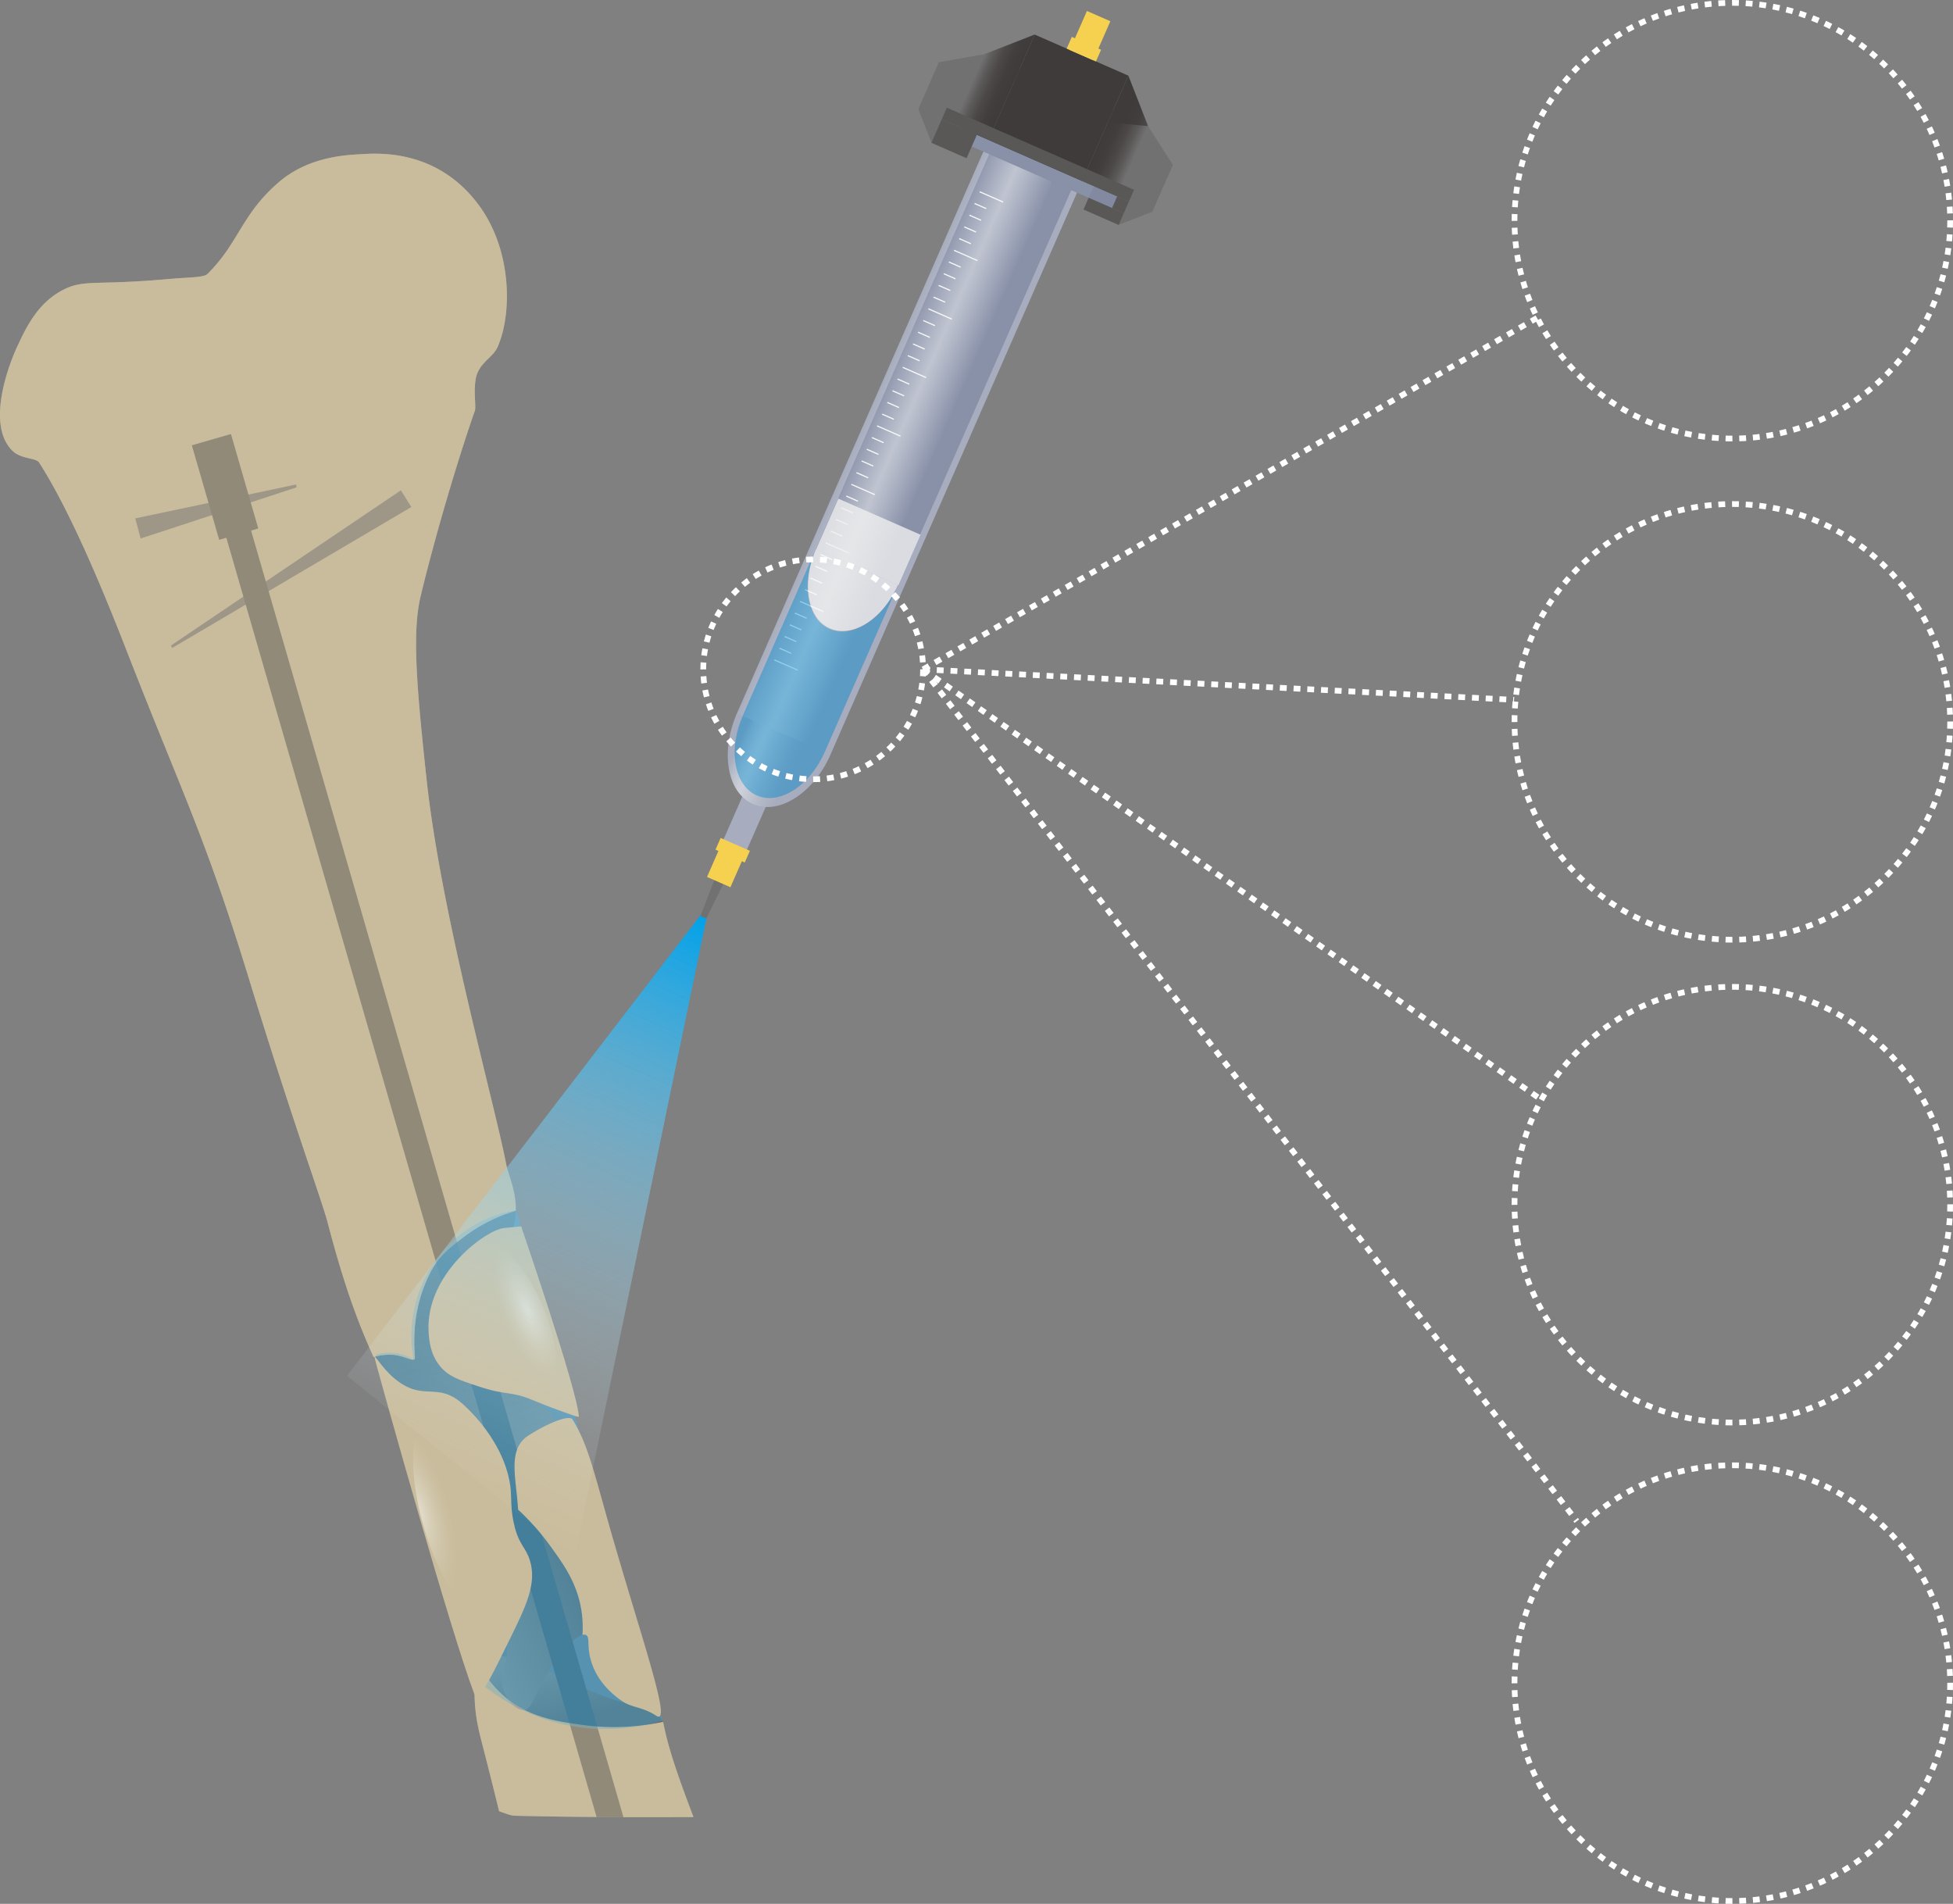 <svg xmlns="http://www.w3.org/2000/svg" xmlns:xlink="http://www.w3.org/1999/xlink" viewBox="0 0 3411.14 3324.9"><rect x="0" y="0" width="3411.14" height="3324.9" fill="#808080" stroke="none"/><defs><style>.cls-1{fill:#c9bc9c;}.cls-2{fill:url(#未命名的渐变_65);}.cls-3{fill:url(#未命名的渐变_65-2);}.cls-4{fill:#727171;}.cls-5{fill:url(#未命名的渐变_65-3);}.cls-6{fill:#595857;}.cls-7{fill:#2ea7e0;}.cls-10,.cls-12,.cls-13,.cls-14,.cls-7,.cls-8,.cls-9{opacity:0.5;}.cls-8{fill:url(#未命名的渐变_22);}.cls-9{fill:url(#未命名的渐变_22-2);}.cls-11{fill:url(#未命名的渐变_247);}.cls-12{fill:#92a2d2;}.cls-13{fill:url(#未命名的渐变_118);}.cls-14{fill:url(#未命名的渐变_215);}.cls-15,.cls-16{fill:#efefef;}.cls-15{opacity:0.8;}.cls-16{opacity:0.3;}.cls-17{fill:#3f3b3a;}.cls-18{fill:url(#未命名的渐变_235);}.cls-19{fill:url(#未命名的渐变_235-2);}.cls-20{fill:url(#未命名的渐变_235-3);}.cls-21,.cls-24,.cls-25,.cls-26{fill:none;stroke-miterlimit:10;}.cls-21{stroke:#f7f8f8;stroke-width:2px;}.cls-22{fill:url(#未命名的渐变_235-4);}.cls-23{fill:#f6d150;}.cls-24,.cls-25,.cls-26{stroke:#fff;stroke-width:10px;}.cls-24{stroke-dasharray:12.06 12.06;}.cls-25{stroke-dasharray:12;}.cls-26{stroke-dasharray:11.95 11.95;}</style><linearGradient id="未命名的渐变_65" x1="5430.13" y1="329.48" x2="5410.06" y2="452.36" gradientTransform="translate(6034.62 917.72) rotate(153.97)" gradientUnits="userSpaceOnUse"><stop offset="0" stop-color="#786050"/><stop offset="0.14" stop-color="#7e6656"/><stop offset="1" stop-color="#a48b78"/></linearGradient><linearGradient id="未命名的渐变_65-2" x1="5314.05" y1="1069.41" x2="5367.67" y2="755.26" xlink:href="#未命名的渐变_65"/><linearGradient id="未命名的渐变_65-3" x1="5333.16" y1="546.74" x2="5525.52" y2="546.74" xlink:href="#未命名的渐变_65"/><radialGradient id="未命名的渐变_22" cx="7611.39" cy="13452" r="177.01" gradientTransform="matrix(0, 0.89, -0.31, 0, 4905.53, -4152.7)" gradientUnits="userSpaceOnUse"><stop offset="0" stop-color="#fff"/><stop offset="0" stop-color="#fff"/><stop offset="0.31" stop-color="#e8e2d4"/><stop offset="0.59" stop-color="#d7cdb5"/><stop offset="0.83" stop-color="#cdc1a3"/><stop offset="1" stop-color="#c9bc9c"/></radialGradient><radialGradient id="未命名的渐变_22-2" cx="8613.2" cy="17171.19" r="177.01" gradientTransform="matrix(0, 0.69, -0.26, 0, 5390.9, -3646.17)" xlink:href="#未命名的渐变_22"/><linearGradient id="未命名的渐变_247" x1="7088.87" y1="3610.58" x2="8207.56" y2="3610.58" gradientTransform="translate(7408.34 -3414.09) rotate(113.94)" gradientUnits="userSpaceOnUse"><stop offset="0" stop-color="#00a1e9"/><stop offset="0.04" stop-color="#0ca5ea" stop-opacity="0.95"/><stop offset="0.4" stop-color="#73cbf3" stop-opacity="0.55"/><stop offset="0.69" stop-color="#bee7f9" stop-opacity="0.25"/><stop offset="0.89" stop-color="#edf8fd" stop-opacity="0.07"/><stop offset="1" stop-color="#fff" stop-opacity="0"/></linearGradient><linearGradient id="未命名的渐变_118" x1="7176.56" y1="9655.84" x2="7310.47" y2="9655.84" gradientTransform="translate(-5679.74 -8873.76)" gradientUnits="userSpaceOnUse"><stop offset="0" stop-color="#fff" stop-opacity="0"/><stop offset="0.48" stop-color="#f7f8f8"/><stop offset="1" stop-color="#fff" stop-opacity="0"/></linearGradient><linearGradient id="未命名的渐变_215" x1="7200.07" y1="10258.45" x2="7306.7" y2="10258.45" gradientTransform="translate(-1190.52 -10970.27) rotate(23.69)" gradientUnits="userSpaceOnUse"><stop offset="0" stop-color="#fff" stop-opacity="0"/><stop offset="0.04" stop-color="#fefefe" stop-opacity="0.14"/><stop offset="0.12" stop-color="#fbfcfc" stop-opacity="0.44"/><stop offset="0.2" stop-color="#fafafa" stop-opacity="0.68"/><stop offset="0.27" stop-color="#f8f9f9" stop-opacity="0.85"/><stop offset="0.32" stop-color="#f7f8f8" stop-opacity="0.96"/><stop offset="0.35" stop-color="#f7f8f8"/><stop offset="0.35" stop-color="#f7f8f8"/><stop offset="0.5" stop-color="#f9fafa" stop-opacity="0.7"/><stop offset="0.63" stop-color="#fbfcfc" stop-opacity="0.45"/><stop offset="0.75" stop-color="#fdfdfd" stop-opacity="0.26"/><stop offset="0.86" stop-color="#fefefe" stop-opacity="0.12"/><stop offset="0.94" stop-color="#fff" stop-opacity="0.03"/><stop offset="1" stop-color="#fff" stop-opacity="0"/></linearGradient><linearGradient id="未命名的渐变_235" x1="7109.6" y1="8941.64" x2="7176.56" y2="8941.64" gradientTransform="translate(-1190.52 -10970.27) rotate(23.69)" gradientUnits="userSpaceOnUse"><stop offset="0" stop-color="#727171"/><stop offset="0.22" stop-color="#5c5959"/><stop offset="0.45" stop-color="#4c4848"/><stop offset="0.7" stop-color="#423e3d"/><stop offset="1" stop-color="#3f3b3a"/></linearGradient><linearGradient id="未命名的渐变_235-2" x1="1042.83" y1="9030.91" x2="1109.79" y2="9030.91" gradientTransform="matrix(1, 0, 0, -1, 871.37, 9298.99)" xlink:href="#未命名的渐变_235"/><linearGradient id="未命名的渐变_235-3" x1="7109.6" y1="9030.91" x2="7176.56" y2="9030.91" gradientTransform="translate(-5420.23 -8861.46)" xlink:href="#未命名的渐变_235"/><linearGradient id="未命名的渐变_235-4" x1="965.83" y1="8941.64" x2="1032.79" y2="8941.64" gradientTransform="matrix(-0.92, -0.4, -0.4, 0.92, 6490.77, -7600.61)" xlink:href="#未命名的渐变_235"/></defs><title>Menu</title><g id="Layer_2" data-name="Layer 2"><g id="图层_3" data-name="图层 3"><path class="cls-1" d="M1211.24,3173.31c-30.37-79.66-44.34-122.81-52.26-162.24a19.57,19.57,0,0,0-1.2-4c-61.37,13-111.23,9.54-141.31,5.31-45-6.29-96.37-13.47-140.51-54.36A191.88,191.88,0,0,1,831.64,2896c-3.62,4-4.17,9.21-3.88,13.9,2.8,47.9-3.38,66.84,13,130,13.42,52,23.19,91.24,31,123.28,9.72,3.1,19.44,7.87,29.16,7.87C1004.06,3173.62,1107.69,3173.69,1211.24,3173.31Z"/><path class="cls-2" d="M831.64,2896c7.58-8.37,28.75-11.46,84.84,6.76,61.6,19.94,111.61,57,188.24,74.4,29.65,6.78,47.82,16.5,53.06,30-61.37,13-111.23,9.54-141.31,5.31-45-6.29-96.37-13.47-140.51-54.36A191.88,191.88,0,0,1,831.64,2896Z"/><path class="cls-3" d="M652.56,2370a99.28,99.28,0,0,1,32.77-3.91c22.3,1.11,39.92,15.68,39.33,4.22-1.19-23.77-6.58-81.58,26.81-147.58,14.54-28.77,35.8-45,58.82-62.57a280.22,280.22,0,0,1,90.45-45.59c0,.5,0,.94,0,1.44-2.05,39.52-15,43.25-11.81,83.72,2.78,36.25,2,36-.39,67.14-3.55,45.33-8,65.6-17.85,99-5.51,18.78,1.35,34.52,31.85,54.31,63.41,41.07,58.82,52.65,85.53,76.29,14.32,12.59-4.31,38.62-29.56,83.21-72.05,127.32-91.92,144.69-101.25,157-9.56,12.67-9.61-14.4-19.55-48.4,0,0-19.31-66.52-45.46-118.53-28.91-57.5-71.54-67.11-95.15-110.86C680.16,2427.51,665.52,2398.56,652.56,2370Z"/><path class="cls-1" d="M652.56,2370c-32.21-70.56-55.12-139.16-80.65-236.16-9.93-37.92-60.12-173.48-136.62-423-76.37-249.25-117.23-326.1-212.51-570.37-35-89.85-95.18-240-154.22-332.37-6.21-9.64-31.85-5.13-48.08-22.13-48.87-51.09,4.57-169.73,8.34-177.9,16.41-35.53,36.72-79.3,82.41-102.36,36.08-18.12,55.38-7,181.5-18.27,40.67-3.6,63.21-2.52,70-9.33C417.6,423.5,422,373.75,487.27,317.94c50.8-43.48,113.52-47,141.85-48.6,27.82-1.58,135.56-11.26,209.25,91.82,56.52,79,55.86,188.83,30.46,245.41-8.07,17.95-32.18,27-37.62,53.73-4.6,22.5.67,50-1.74,56.87-30.78,87.73-69.92,220.82-94.6,323.24-14.78,61.41-8.4,149.59,10.45,322.89,25.63,235.85,119.36,566.92,139.21,671.94,2.91,15.34,17.5,45.4,16.21,79.29a280.22,280.22,0,0,0-90.45,45.59c-23,17.58-44.28,33.8-58.82,62.57-33.39,66-28,123.81-26.81,147.58.59,11.46-17-3.11-39.33-4.22A99.28,99.28,0,0,0,652.56,2370Z"/><polygon class="cls-4" points="518 851.09 245.63 940.44 236.28 905.29 517.3 846.11 518 851.09"/><path class="cls-5" d="M885.23,2861.4c-2.08-32.25-25.39-36.79-33.39-65.82-12.05-43.8,49.45-74.42,53-132.58a233.73,233.73,0,0,0,0-26.6,430.23,430.23,0,0,1,55.44,62.3c24.24,33.43,47.3,65.27,55.06,112.76a195.14,195.14,0,0,1,2,43.77c-16.7,4.4-46.87,42.32-66.32,75.74-20.53,35.29-22.35,53.77-35.49,55.35-17.38,2.15-44.58-30.84-37.87-60S887.13,2891.57,885.23,2861.4Z"/><polygon class="cls-4" points="298.86 1127.17 700.13 856.35 718.46 885.46 300.52 1131.71 298.86 1127.17"/><path class="cls-6" d="M395.12,776.64l-43.2,12.51,690.08,2384q23.43.17,46.88.23Z"/><rect class="cls-6" x="357.52" y="764.47" width="71.06" height="171.79" transform="translate(1007.04 1557.91) rotate(163.86)"/><path class="cls-7" d="M722.15,2373.68q-32.55-18-66.29-7.47c19.86,68.74-17.43-71.55,36.61,121.89,60.38,216.09,106,360.29,139.53,473.5,6.27-4,10.33-10,14.51-16.25-1.14-.88-2.28-1.74-3.4-2.64-5.77-6.27,6-2.82,9.92-6.41.24-.3.48-.61.73-.9-.25.29-.49.6-.73.9-2.38,2.93-4.47,6-6.52,9,92.79,72.57,202.66,90.83,310.91,60.12-17.79-54-43.34-130.09-73-245.62-54.52-212.37-124.16-420.8-178.92-633.11-1.49-5.78-2.79-9.51-4.83-12.89C779.38,2132.94,700.2,2253.09,722.15,2373.68Z"/><path class="cls-7" d="M843.11,2942.71c1.12.9,2.26,1.76,3.4,2.64,2-3,4.14-6.12,6.52-9C849.13,2939.89,837.34,2936.44,843.11,2942.71Z"/><path class="cls-7" d="M853,2936.3a3.52,3.52,0,0,0,.73-.9C853.51,2935.69,853.27,2936,853,2936.3Z"/><path class="cls-1" d="M1033.1,2903.16c-9.08-28.16-1.7-44.45-9.87-47.87a8.73,8.73,0,0,0-5.86-.06,195.14,195.14,0,0,0-2-43.77c-7.76-47.49-30.82-79.33-55.06-112.76a430.23,430.23,0,0,0-55.44-62.3C902,2581.52,885.27,2531.31,923,2507c31.72-20.41,71.24-37.3,77.09-27.9,24.12,39,35.18,82.29,58.06,164.15,57.75,206,118.6,373.29,87.9,353.1-23.51-15.53-42.49-13.93-58.9-25.18C1078.12,2965,1045.89,2942.85,1033.1,2903.16Z"/><path class="cls-1" d="M828.07,2957.49C787.56,2850.86,670.4,2432.12,653.54,2369c-2-7.36,12.71,18.78,33.47,36.71,52.55,45.41,75.7,3.92,123.43,48.22,33.82,31.37,73.09,82.85,81,141.9,2.5,18.64-.74,40.32,8.14,73.11,8.1,29.89,18.9,33.75,25.85,56,12.46,40-6.13,79.05-34.33,136.34C859.06,2926.47,835.35,2976.64,828.07,2957.49Z"/><ellipse class="cls-8" cx="798.52" cy="2648.21" rx="61.44" ry="180.87" transform="translate(-698.86 322.59) rotate(-16)"/><path class="cls-1" d="M1011.07,2473.6c-3.07-47.09-100.77-331.79-100.82-331.92h0s-27.89,2.72-29.94,2.94c-32.29,3.45-137.7,80.82-131.68,181.6.83,13.83,2.63,38.55,19.86,59.64,14.56,17.84,32.78,24.07,68.18,35.65,49.83,16.31,54.86,7.44,93.94,23.7,3.94,1.64,24,10.09,51.49,19.92C1000,2471.53,1011.22,2475.93,1011.07,2473.6Z"/><ellipse class="cls-9" cx="901.29" cy="2305.17" rx="52.63" ry="139.81" transform="translate(-792.66 500.55) rotate(-21.83)"/><g class="cls-10"><path class="cls-1" d="M1211.24,3173.31c-30.37-79.66-44.34-122.81-52.26-162.24a19.57,19.57,0,0,0-1.2-4c-61.37,13-111.23,9.54-141.31,5.31-45-6.29-96.37-13.47-140.51-54.36A191.88,191.88,0,0,1,831.64,2896c-3.62,4-4.17,9.21-3.88,13.9,2.8,47.9-3.38,66.84,13,130,13.42,52,23.19,91.24,31,123.28,9.72,3.1,19.44,7.87,29.16,7.87C1004.06,3173.62,1107.69,3173.69,1211.24,3173.31Z"/><path class="cls-1" d="M652.56,2370c-32.21-70.56-55.12-139.16-80.65-236.16-9.93-37.92-60.12-173.48-136.62-423-76.37-249.25-117.23-326.1-212.51-570.37-35-89.85-95.18-240-154.22-332.37-6.21-9.64-31.85-5.13-48.08-22.13-48.87-51.09,4.57-169.73,8.34-177.9,16.41-35.53,36.72-79.3,82.41-102.36,36.08-18.12,55.38-7,181.5-18.27,40.67-3.6,63.21-2.52,70-9.33C417.6,423.5,422,373.75,487.27,317.94c50.8-43.48,113.52-47,141.85-48.6,27.82-1.58,135.56-11.26,209.25,91.82,56.52,79,55.86,188.83,30.46,245.41-8.07,17.95-32.18,27-37.62,53.73-4.6,22.5.67,50-1.74,56.87-30.78,87.73-69.92,220.82-94.6,323.24-14.78,61.41-8.4,149.59,10.45,322.89,25.63,235.85,119.36,566.92,139.21,671.94,2.91,15.34,17.5,45.4,16.21,79.29a280.22,280.22,0,0,0-90.45,45.59c-23,17.58-44.28,33.8-58.82,62.57-33.39,66-28,123.81-26.81,147.58.59,11.46-17-3.11-39.33-4.22A99.28,99.28,0,0,0,652.56,2370Z"/></g><polygon class="cls-11" points="605.88 2402.91 1224.83 1596.72 1234.36 1601.24 1003.02 2722.23 605.88 2402.91"/><polygon class="cls-4" points="1892.63 365.79 1953.94 392.69 2012.75 369.74 2048.62 287.99 2005.23 220.21 1955.39 222.72 1892.63 365.79"/><rect class="cls-12" x="1647.65" y="279.14" width="312.46" height="22.32" transform="translate(268.58 -700.22) rotate(23.69)"/><path class="cls-12" d="M1450.78,1317.44c-19.51,44.46-52.37,76.49-85.43,87.63a76.54,76.54,0,0,1-28,4.24l-37.56,85.62L1258.93,1477l37.55-85.62a76.91,76.91,0,0,1-15.83-23.47c-14.19-31.86-12.89-77.73,6.62-122.2Z"/><rect class="cls-12" x="1494.94" y="255.39" width="178.55" height="1071.31" transform="translate(451.24 -569.78) rotate(23.69)"/><rect class="cls-13" x="1496.82" y="246.43" width="133.91" height="1071.31" transform="translate(445.92 -562.33) rotate(23.69)"/><path class="cls-14" d="M1450.78,1317.44c-19.51,44.46-52.37,76.49-85.43,87.63-17.28,5.82-34.61,5.94-50.12-.86s-27.16-19.64-34.58-36.3c-14.19-31.86-12.89-77.73,6.62-122.2Z"/><path class="cls-15" d="M1568.33,1021.7c-17.07,38.91-45.83,66.93-74.75,76.68-15.13,5.1-30.29,5.2-43.86-.75s-23.76-17.18-30.26-31.76c-12.41-27.88-11.27-68,5.8-106.93Z"/><rect class="cls-16" x="1501.99" y="221.74" width="11.02" height="1071.31" transform="translate(431.26 -541.8) rotate(23.69)"/><rect class="cls-16" x="1655.42" y="289.05" width="11.02" height="1071.31" transform="translate(471.22 -597.77) rotate(23.69)"/><path class="cls-16" d="M1287.27,1245.71c-19.51,44.47-20.81,90.34-6.62,122.2a76.91,76.91,0,0,0,15.83,23.47L1258.93,1477l40.87,17.93,37.56-85.62a76.54,76.54,0,0,0,28-4.24c33.06-11.14,65.92-43.17,85.43-87.63Zm78.46,144.18c-15.12,5.09-30.27,5.18-43.85-.77s-23.75-17.17-30.25-31.74c-12.43-27.9-11.29-68,5.78-107l143.07,62.76C1423.41,1352.12,1394.66,1380.12,1365.73,1389.89Z"/><polygon class="cls-4" points="1688.24 276.13 1626.92 249.23 1603.98 190.42 1639.84 108.66 1719.09 94.68 1751 133.05 1688.24 276.13"/><rect class="cls-4" x="1674.55" y="173.18" width="312.46" height="111.59" transform="translate(246.22 -716.19) rotate(23.69)"/><rect class="cls-17" x="1759.44" y="87.67" width="178.55" height="200.87" transform="translate(231.3 -726.83) rotate(23.69)"/><polygon class="cls-18" points="1719.09 94.68 1807.31 60.27 1771.44 142.02 1719.09 94.68"/><rect class="cls-19" x="1914.2" y="201.12" width="66.96" height="133.91" transform="translate(3623.59 1296.01) rotate(-156.31)"/><rect class="cls-20" x="1689.37" y="102.49" width="66.96" height="133.91" transform="translate(213.21 -677.84) rotate(23.69)"/><rect class="cls-6" x="1634.3" y="258.7" width="357.1" height="22.32" transform="translate(261.13 -705.54) rotate(23.69)"/><rect class="cls-6" x="1633.07" y="219.92" width="66.96" height="44.64" transform="translate(237.71 -649.09) rotate(23.69)"/><rect class="cls-6" x="1894.29" y="357.86" width="66.96" height="22.32" transform="translate(310.64 -743.35) rotate(23.69)"/><rect class="cls-6" x="1946.01" y="346.38" width="22.32" height="22.32" transform="translate(308.51 -756.13) rotate(23.69)"/><line class="cls-21" x1="1711.18" y1="334.93" x2="1752.06" y2="352.87"/><line class="cls-21" x1="1675.32" y1="416.69" x2="1695.76" y2="425.66"/><line class="cls-21" x1="1702.22" y1="355.37" x2="1722.66" y2="364.34"/><line class="cls-21" x1="1693.25" y1="375.81" x2="1713.69" y2="384.78"/><line class="cls-21" x1="1684.29" y1="396.25" x2="1704.73" y2="405.22"/><line class="cls-21" x1="1666.35" y1="437.13" x2="1707.23" y2="455.06"/><line class="cls-21" x1="1630.49" y1="518.88" x2="1650.93" y2="527.85"/><line class="cls-21" x1="1657.39" y1="457.57" x2="1677.83" y2="466.53"/><line class="cls-21" x1="1648.42" y1="478.01" x2="1668.86" y2="486.97"/><line class="cls-21" x1="1639.46" y1="498.44" x2="1659.89" y2="507.41"/><line class="cls-21" x1="1621.52" y1="539.32" x2="1662.4" y2="557.25"/><line class="cls-21" x1="1585.66" y1="621.08" x2="1606.1" y2="630.04"/><line class="cls-21" x1="1612.56" y1="559.76" x2="1633" y2="568.73"/><line class="cls-21" x1="1603.59" y1="580.2" x2="1624.03" y2="589.17"/><line class="cls-21" x1="1594.63" y1="600.64" x2="1615.06" y2="609.6"/><line class="cls-21" x1="1576.69" y1="641.52" x2="1617.57" y2="659.45"/><line class="cls-21" x1="1540.83" y1="723.27" x2="1561.27" y2="732.24"/><line class="cls-21" x1="1567.73" y1="661.95" x2="1588.17" y2="670.92"/><line class="cls-21" x1="1558.76" y1="682.39" x2="1579.2" y2="691.36"/><line class="cls-21" x1="1549.79" y1="702.83" x2="1570.23" y2="711.8"/><line class="cls-21" x1="1531.86" y1="743.71" x2="1572.74" y2="761.64"/><line class="cls-21" x1="1496" y1="825.46" x2="1516.44" y2="834.43"/><line class="cls-21" x1="1522.9" y1="764.15" x2="1543.34" y2="773.11"/><line class="cls-21" x1="1513.93" y1="784.59" x2="1534.37" y2="793.55"/><line class="cls-21" x1="1504.96" y1="805.02" x2="1525.4" y2="813.99"/><line class="cls-21" x1="1487.03" y1="845.9" x2="1527.91" y2="863.83"/><line class="cls-21" x1="1451.17" y1="927.66" x2="1471.61" y2="936.62"/><line class="cls-21" x1="1478.07" y1="866.34" x2="1498.5" y2="875.31"/><line class="cls-21" x1="1469.1" y1="886.78" x2="1489.54" y2="895.75"/><line class="cls-21" x1="1460.13" y1="907.22" x2="1480.57" y2="916.18"/><line class="cls-21" x1="1442.2" y1="948.1" x2="1483.08" y2="966.03"/><line class="cls-21" x1="1406.34" y1="1029.85" x2="1426.78" y2="1038.82"/><line class="cls-21" x1="1433.24" y1="968.53" x2="1453.67" y2="977.5"/><line class="cls-21" x1="1424.27" y1="988.97" x2="1444.71" y2="997.94"/><line class="cls-21" x1="1415.3" y1="1009.41" x2="1435.74" y2="1018.38"/><line class="cls-21" x1="1397.37" y1="1050.29" x2="1438.25" y2="1068.22"/><line class="cls-21" x1="1361.51" y1="1132.04" x2="1381.95" y2="1141.01"/><line class="cls-21" x1="1388.4" y1="1070.73" x2="1408.84" y2="1079.69"/><line class="cls-21" x1="1379.44" y1="1091.17" x2="1399.88" y2="1100.13"/><line class="cls-21" x1="1370.47" y1="1111.61" x2="1390.91" y2="1120.57"/><line class="cls-21" x1="1352.54" y1="1152.48" x2="1393.42" y2="1170.42"/><polygon class="cls-22" points="2005.23 220.21 1970.82 131.99 1934.95 213.75 2005.23 220.21"/><rect class="cls-23" x="1881.69" y="24.87" width="44.64" height="74.4" transform="translate(185.33 -759.66) rotate(23.69)"/><rect class="cls-23" x="1251.96" y="1473.67" width="55.8" height="22.32" transform="translate(704.31 -389.07) rotate(23.69)"/><polygon class="cls-4" points="1233.67 1604.02 1223.45 1599.54 1269.14 1481.48 1289.58 1490.44 1233.67 1604.02"/><rect class="cls-23" x="1246.59" y="1476.33" width="44.64" height="66.96" transform="translate(713.43 -382.57) rotate(23.69)"/><rect class="cls-23" x="1865.27" y="74.59" width="55.8" height="22.32" transform="translate(193.93 -753.31) rotate(23.69)"/><path class="cls-7" d="M1564.23,1031.11,1440.12,1314l-.11,0c-17.14,38.44-45.65,66.09-74.35,75.78-15.13,5.09-30.28,5.19-43.86-.77s-23.75-17.16-30.25-31.74c-12.33-27.69-11.29-67.4,5.41-106l-.18-.08L1421.3,967.3a2.58,2.58,0,0,0,.37.19c-14.06,36.51-14.4,73.32-2.79,99.4,6.49,14.58,16.68,25.79,30.26,31.75s28.74,5.86,43.86.77c26.85-9.05,53.51-33.83,70.87-68.46Z"/><rect class="cls-15" x="1438.18" y="898.33" width="156.73" height="96.53" transform="translate(2525.06 2422.69) rotate(-156.31)"/></g><g id="图层_4" data-name="图层 4"><circle class="cls-24" cx="1420.28" cy="1168.97" r="191.96"/><line class="cls-25" x1="1612.23" y1="1168.97" x2="2684.56" y2="555.29"/><line class="cls-25" x1="1612.23" y1="1168.97" x2="2644.48" y2="1222.2"/><line class="cls-25" x1="1612.23" y1="1168.97" x2="2686.48" y2="1916.63"/><line class="cls-25" x1="1612.23" y1="1168.97" x2="2754.07" y2="2656.58"/><circle class="cls-26" cx="3025.7" cy="385.44" r="380.44"/><circle class="cls-26" cx="3025.7" cy="1260.7" r="380.44"/><circle class="cls-26" cx="3025.7" cy="2103.89" r="380.44"/><circle class="cls-26" cx="3025.7" cy="2939.46" r="380.44"/></g></g></svg>